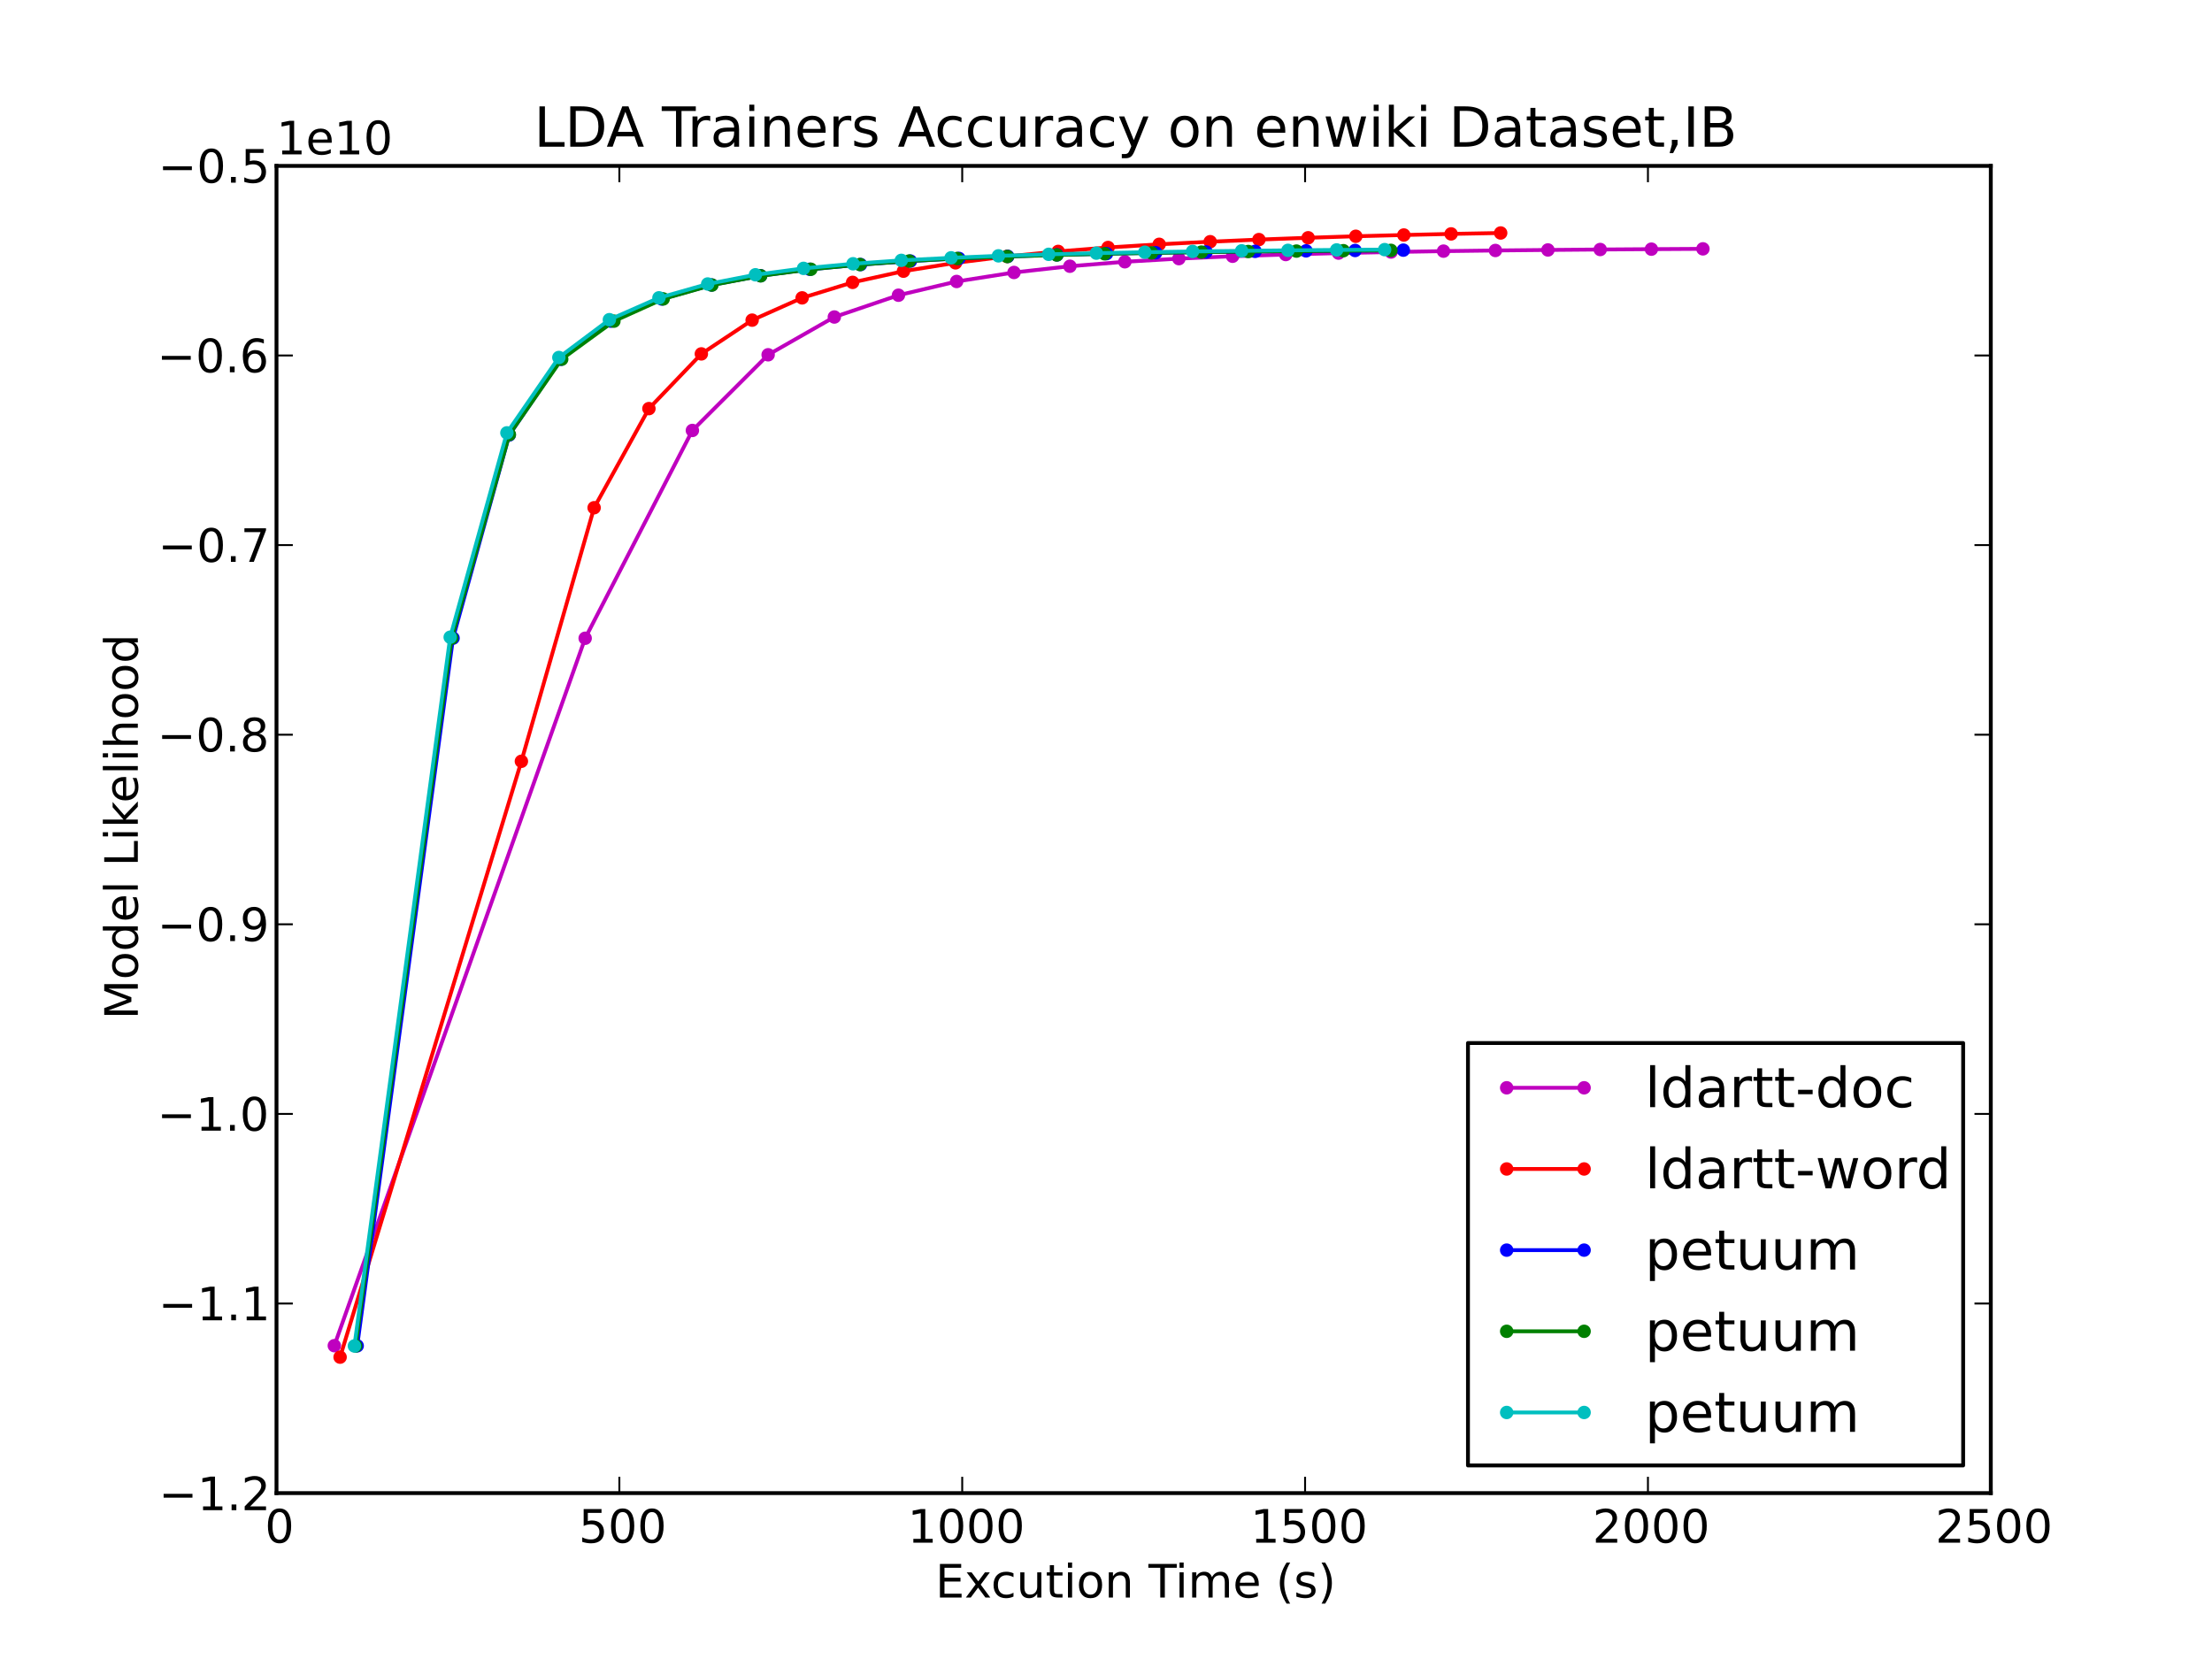 <?xml version="1.0" encoding="utf-8" standalone="no"?>
<!DOCTYPE svg PUBLIC "-//W3C//DTD SVG 1.1//EN"
  "http://www.w3.org/Graphics/SVG/1.1/DTD/svg11.dtd">
<!-- Created with matplotlib (http://matplotlib.sourceforge.net/) -->
<svg height="432pt" version="1.1" viewBox="0 0 576 432" width="576pt" xmlns="http://www.w3.org/2000/svg" xmlns:xlink="http://www.w3.org/1999/xlink">
 <defs>
  <style type="text/css">
*{stroke-linecap:square;stroke-linejoin:round;}
  </style>
 </defs>
 <g id="figure_1">
  <g id="patch_1">
   <path d="
M0 432
L576 432
L576 0
L0 0
z
" style="fill:#ffffff;"/>
  </g>
  <g id="axes_1">
   <g id="patch_2">
    <path d="
M72 388.8
L518.4 388.8
L518.4 43.2
L72 43.2
z
" style="fill:#ffffff;"/>
   </g>
   <g id="line2d_1">
    <path clip-path="url(#p7ff5b81e1d)" d="
M87.056 350.414
L152.375 166.2
L180.295 112.089
L200.02 92.385
L217.262 82.546
L233.956 76.873
L249.105 73.294
L264.041 70.949
L278.599 69.325
L292.909 68.164
L306.976 67.346
L320.963 66.729
L334.803 66.277
L348.554 65.906
L362.226 65.626
L375.886 65.395
L389.401 65.223
L403.075 65.087
L416.694 64.971
L430.02 64.879
L443.439 64.8" style="fill:none;stroke:#bf00bf;"/>
    <defs>
     <path d="
M0 1.5
C0.398 1.5 0.779 1.342 1.061 1.061
C1.342 0.779 1.5 0.398 1.5 0
C1.5 -0.398 1.342 -0.779 1.061 -1.061
C0.779 -1.342 0.398 -1.5 0 -1.5
C-0.398 -1.5 -0.779 -1.342 -1.061 -1.061
C-1.342 -0.779 -1.5 -0.398 -1.5 0
C-1.5 0.398 -1.342 0.779 -1.061 1.061
C-0.779 1.342 -0.398 1.5 0 1.5
z
" id="mc0debf2262" style="stroke:#bf00bf;stroke-linecap:butt;stroke-width:0.5;"/>
    </defs>
    <g clip-path="url(#p7ff5b81e1d)">
     <use style="fill:#bf00bf;stroke:#bf00bf;stroke-linecap:butt;stroke-width:0.5;" x="87.056" xlink:href="#mc0debf2262" y="350.414"/>
     <use style="fill:#bf00bf;stroke:#bf00bf;stroke-linecap:butt;stroke-width:0.5;" x="152.375" xlink:href="#mc0debf2262" y="166.2"/>
     <use style="fill:#bf00bf;stroke:#bf00bf;stroke-linecap:butt;stroke-width:0.5;" x="180.295" xlink:href="#mc0debf2262" y="112.089"/>
     <use style="fill:#bf00bf;stroke:#bf00bf;stroke-linecap:butt;stroke-width:0.5;" x="200.02" xlink:href="#mc0debf2262" y="92.384"/>
     <use style="fill:#bf00bf;stroke:#bf00bf;stroke-linecap:butt;stroke-width:0.5;" x="217.262" xlink:href="#mc0debf2262" y="82.547"/>
     <use style="fill:#bf00bf;stroke:#bf00bf;stroke-linecap:butt;stroke-width:0.5;" x="233.956" xlink:href="#mc0debf2262" y="76.873"/>
     <use style="fill:#bf00bf;stroke:#bf00bf;stroke-linecap:butt;stroke-width:0.5;" x="249.105" xlink:href="#mc0debf2262" y="73.295"/>
     <use style="fill:#bf00bf;stroke:#bf00bf;stroke-linecap:butt;stroke-width:0.5;" x="264.041" xlink:href="#mc0debf2262" y="70.949"/>
     <use style="fill:#bf00bf;stroke:#bf00bf;stroke-linecap:butt;stroke-width:0.5;" x="278.599" xlink:href="#mc0debf2262" y="69.325"/>
     <use style="fill:#bf00bf;stroke:#bf00bf;stroke-linecap:butt;stroke-width:0.5;" x="292.909" xlink:href="#mc0debf2262" y="68.164"/>
     <use style="fill:#bf00bf;stroke:#bf00bf;stroke-linecap:butt;stroke-width:0.5;" x="306.976" xlink:href="#mc0debf2262" y="67.346"/>
     <use style="fill:#bf00bf;stroke:#bf00bf;stroke-linecap:butt;stroke-width:0.5;" x="320.963" xlink:href="#mc0debf2262" y="66.729"/>
     <use style="fill:#bf00bf;stroke:#bf00bf;stroke-linecap:butt;stroke-width:0.5;" x="334.803" xlink:href="#mc0debf2262" y="66.277"/>
     <use style="fill:#bf00bf;stroke:#bf00bf;stroke-linecap:butt;stroke-width:0.5;" x="348.554" xlink:href="#mc0debf2262" y="65.906"/>
     <use style="fill:#bf00bf;stroke:#bf00bf;stroke-linecap:butt;stroke-width:0.5;" x="362.226" xlink:href="#mc0debf2262" y="65.626"/>
     <use style="fill:#bf00bf;stroke:#bf00bf;stroke-linecap:butt;stroke-width:0.5;" x="375.886" xlink:href="#mc0debf2262" y="65.395"/>
     <use style="fill:#bf00bf;stroke:#bf00bf;stroke-linecap:butt;stroke-width:0.5;" x="389.401" xlink:href="#mc0debf2262" y="65.223"/>
     <use style="fill:#bf00bf;stroke:#bf00bf;stroke-linecap:butt;stroke-width:0.5;" x="403.075" xlink:href="#mc0debf2262" y="65.087"/>
     <use style="fill:#bf00bf;stroke:#bf00bf;stroke-linecap:butt;stroke-width:0.5;" x="416.694" xlink:href="#mc0debf2262" y="64.971"/>
     <use style="fill:#bf00bf;stroke:#bf00bf;stroke-linecap:butt;stroke-width:0.5;" x="430.02" xlink:href="#mc0debf2262" y="64.879"/>
     <use style="fill:#bf00bf;stroke:#bf00bf;stroke-linecap:butt;stroke-width:0.5;" x="443.439" xlink:href="#mc0debf2262" y="64.8"/>
    </g>
   </g>
   <g id="line2d_2">
    <path clip-path="url(#p7ff5b81e1d)" d="
M88.56 353.396
L135.769 198.238
L154.707 132.215
L168.978 106.399
L182.63 92.153
L195.856 83.364
L208.873 77.564
L222.019 73.529
L235.259 70.615
L248.812 68.443
L262.261 66.772
L275.546 65.468
L288.54 64.448
L301.855 63.617
L315.133 62.939
L327.818 62.386
L340.644 61.914
L353.048 61.523
L365.554 61.196
L377.863 60.909
L390.772 60.669" style="fill:none;stroke:#ff0000;"/>
    <defs>
     <path d="
M0 1.5
C0.398 1.5 0.779 1.342 1.061 1.061
C1.342 0.779 1.5 0.398 1.5 0
C1.5 -0.398 1.342 -0.779 1.061 -1.061
C0.779 -1.342 0.398 -1.5 0 -1.5
C-0.398 -1.5 -0.779 -1.342 -1.061 -1.061
C-1.342 -0.779 -1.5 -0.398 -1.5 0
C-1.5 0.398 -1.342 0.779 -1.061 1.061
C-0.779 1.342 -0.398 1.5 0 1.5
z
" id="mc0eafcda7b" style="stroke:#ff0000;stroke-linecap:butt;stroke-width:0.5;"/>
    </defs>
    <g clip-path="url(#p7ff5b81e1d)">
     <use style="fill:#ff0000;stroke:#ff0000;stroke-linecap:butt;stroke-width:0.5;" x="88.56" xlink:href="#mc0eafcda7b" y="353.396"/>
     <use style="fill:#ff0000;stroke:#ff0000;stroke-linecap:butt;stroke-width:0.5;" x="135.769" xlink:href="#mc0eafcda7b" y="198.238"/>
     <use style="fill:#ff0000;stroke:#ff0000;stroke-linecap:butt;stroke-width:0.5;" x="154.707" xlink:href="#mc0eafcda7b" y="132.215"/>
     <use style="fill:#ff0000;stroke:#ff0000;stroke-linecap:butt;stroke-width:0.5;" x="168.978" xlink:href="#mc0eafcda7b" y="106.399"/>
     <use style="fill:#ff0000;stroke:#ff0000;stroke-linecap:butt;stroke-width:0.5;" x="182.63" xlink:href="#mc0eafcda7b" y="92.153"/>
     <use style="fill:#ff0000;stroke:#ff0000;stroke-linecap:butt;stroke-width:0.5;" x="195.856" xlink:href="#mc0eafcda7b" y="83.364"/>
     <use style="fill:#ff0000;stroke:#ff0000;stroke-linecap:butt;stroke-width:0.5;" x="208.873" xlink:href="#mc0eafcda7b" y="77.564"/>
     <use style="fill:#ff0000;stroke:#ff0000;stroke-linecap:butt;stroke-width:0.5;" x="222.019" xlink:href="#mc0eafcda7b" y="73.529"/>
     <use style="fill:#ff0000;stroke:#ff0000;stroke-linecap:butt;stroke-width:0.5;" x="235.259" xlink:href="#mc0eafcda7b" y="70.615"/>
     <use style="fill:#ff0000;stroke:#ff0000;stroke-linecap:butt;stroke-width:0.5;" x="248.812" xlink:href="#mc0eafcda7b" y="68.443"/>
     <use style="fill:#ff0000;stroke:#ff0000;stroke-linecap:butt;stroke-width:0.5;" x="262.261" xlink:href="#mc0eafcda7b" y="66.772"/>
     <use style="fill:#ff0000;stroke:#ff0000;stroke-linecap:butt;stroke-width:0.5;" x="275.546" xlink:href="#mc0eafcda7b" y="65.468"/>
     <use style="fill:#ff0000;stroke:#ff0000;stroke-linecap:butt;stroke-width:0.5;" x="288.54" xlink:href="#mc0eafcda7b" y="64.448"/>
     <use style="fill:#ff0000;stroke:#ff0000;stroke-linecap:butt;stroke-width:0.5;" x="301.855" xlink:href="#mc0eafcda7b" y="63.617"/>
     <use style="fill:#ff0000;stroke:#ff0000;stroke-linecap:butt;stroke-width:0.5;" x="315.133" xlink:href="#mc0eafcda7b" y="62.939"/>
     <use style="fill:#ff0000;stroke:#ff0000;stroke-linecap:butt;stroke-width:0.5;" x="327.818" xlink:href="#mc0eafcda7b" y="62.386"/>
     <use style="fill:#ff0000;stroke:#ff0000;stroke-linecap:butt;stroke-width:0.5;" x="340.644" xlink:href="#mc0eafcda7b" y="61.914"/>
     <use style="fill:#ff0000;stroke:#ff0000;stroke-linecap:butt;stroke-width:0.5;" x="353.048" xlink:href="#mc0eafcda7b" y="61.523"/>
     <use style="fill:#ff0000;stroke:#ff0000;stroke-linecap:butt;stroke-width:0.5;" x="365.554" xlink:href="#mc0eafcda7b" y="61.196"/>
     <use style="fill:#ff0000;stroke:#ff0000;stroke-linecap:butt;stroke-width:0.5;" x="377.863" xlink:href="#mc0eafcda7b" y="60.909"/>
     <use style="fill:#ff0000;stroke:#ff0000;stroke-linecap:butt;stroke-width:0.5;" x="390.772" xlink:href="#mc0eafcda7b" y="60.669"/>
    </g>
   </g>
   <g id="line2d_3">
    <path clip-path="url(#p7ff5b81e1d)" d="
M93.009 350.447
L117.967 166.167
L132.609 113.262
L146.051 93.556
L159.044 83.622
L172.347 77.858
L185.289 74.208
L198.054 71.799
L210.882 70.118
L224.085 68.887
L237.075 67.978
L249.705 67.291
L262.434 66.764
L275.237 66.367
L288.145 66.046
L300.95 65.812
L314.067 65.619
L326.843 65.45
L340.101 65.323
L352.868 65.225
L365.426 65.137" style="fill:none;stroke:#0000ff;"/>
    <defs>
     <path d="
M0 1.5
C0.398 1.5 0.779 1.342 1.061 1.061
C1.342 0.779 1.5 0.398 1.5 0
C1.5 -0.398 1.342 -0.779 1.061 -1.061
C0.779 -1.342 0.398 -1.5 0 -1.5
C-0.398 -1.5 -0.779 -1.342 -1.061 -1.061
C-1.342 -0.779 -1.5 -0.398 -1.5 0
C-1.5 0.398 -1.342 0.779 -1.061 1.061
C-0.779 1.342 -0.398 1.5 0 1.5
z
" id="m60516ac18e" style="stroke:#0000ff;stroke-linecap:butt;stroke-width:0.5;"/>
    </defs>
    <g clip-path="url(#p7ff5b81e1d)">
     <use style="fill:#0000ff;stroke:#0000ff;stroke-linecap:butt;stroke-width:0.5;" x="93.009" xlink:href="#m60516ac18e" y="350.447"/>
     <use style="fill:#0000ff;stroke:#0000ff;stroke-linecap:butt;stroke-width:0.5;" x="117.967" xlink:href="#m60516ac18e" y="166.167"/>
     <use style="fill:#0000ff;stroke:#0000ff;stroke-linecap:butt;stroke-width:0.5;" x="132.609" xlink:href="#m60516ac18e" y="113.262"/>
     <use style="fill:#0000ff;stroke:#0000ff;stroke-linecap:butt;stroke-width:0.5;" x="146.051" xlink:href="#m60516ac18e" y="93.556"/>
     <use style="fill:#0000ff;stroke:#0000ff;stroke-linecap:butt;stroke-width:0.5;" x="159.044" xlink:href="#m60516ac18e" y="83.622"/>
     <use style="fill:#0000ff;stroke:#0000ff;stroke-linecap:butt;stroke-width:0.5;" x="172.347" xlink:href="#m60516ac18e" y="77.858"/>
     <use style="fill:#0000ff;stroke:#0000ff;stroke-linecap:butt;stroke-width:0.5;" x="185.289" xlink:href="#m60516ac18e" y="74.208"/>
     <use style="fill:#0000ff;stroke:#0000ff;stroke-linecap:butt;stroke-width:0.5;" x="198.054" xlink:href="#m60516ac18e" y="71.799"/>
     <use style="fill:#0000ff;stroke:#0000ff;stroke-linecap:butt;stroke-width:0.5;" x="210.882" xlink:href="#m60516ac18e" y="70.118"/>
     <use style="fill:#0000ff;stroke:#0000ff;stroke-linecap:butt;stroke-width:0.5;" x="224.085" xlink:href="#m60516ac18e" y="68.887"/>
     <use style="fill:#0000ff;stroke:#0000ff;stroke-linecap:butt;stroke-width:0.5;" x="237.075" xlink:href="#m60516ac18e" y="67.978"/>
     <use style="fill:#0000ff;stroke:#0000ff;stroke-linecap:butt;stroke-width:0.5;" x="249.705" xlink:href="#m60516ac18e" y="67.291"/>
     <use style="fill:#0000ff;stroke:#0000ff;stroke-linecap:butt;stroke-width:0.5;" x="262.434" xlink:href="#m60516ac18e" y="66.764"/>
     <use style="fill:#0000ff;stroke:#0000ff;stroke-linecap:butt;stroke-width:0.5;" x="275.237" xlink:href="#m60516ac18e" y="66.367"/>
     <use style="fill:#0000ff;stroke:#0000ff;stroke-linecap:butt;stroke-width:0.5;" x="288.145" xlink:href="#m60516ac18e" y="66.047"/>
     <use style="fill:#0000ff;stroke:#0000ff;stroke-linecap:butt;stroke-width:0.5;" x="300.95" xlink:href="#m60516ac18e" y="65.812"/>
     <use style="fill:#0000ff;stroke:#0000ff;stroke-linecap:butt;stroke-width:0.5;" x="314.067" xlink:href="#m60516ac18e" y="65.619"/>
     <use style="fill:#0000ff;stroke:#0000ff;stroke-linecap:butt;stroke-width:0.5;" x="326.843" xlink:href="#m60516ac18e" y="65.45"/>
     <use style="fill:#0000ff;stroke:#0000ff;stroke-linecap:butt;stroke-width:0.5;" x="340.101" xlink:href="#m60516ac18e" y="65.323"/>
     <use style="fill:#0000ff;stroke:#0000ff;stroke-linecap:butt;stroke-width:0.5;" x="352.868" xlink:href="#m60516ac18e" y="65.225"/>
     <use style="fill:#0000ff;stroke:#0000ff;stroke-linecap:butt;stroke-width:0.5;" x="365.426" xlink:href="#m60516ac18e" y="65.137"/>
    </g>
   </g>
   <g id="line2d_4">
    <path clip-path="url(#p7ff5b81e1d)" d="
M92.613 350.472
L117.62 166.149
L132.637 113.147
L146.27 93.525
L159.859 83.626
L172.69 77.841
L185.373 74.231
L198.083 71.82
L211.139 70.115
L223.94 68.886
L236.754 67.971
L249.242 67.309
L262.304 66.792
L275.167 66.398
L287.634 66.08
L299.859 65.854
L312.842 65.645
L325.053 65.497
L337.597 65.382
L349.809 65.28
L362.185 65.192" style="fill:none;stroke:#008000;"/>
    <defs>
     <path d="
M0 1.5
C0.398 1.5 0.779 1.342 1.061 1.061
C1.342 0.779 1.5 0.398 1.5 0
C1.5 -0.398 1.342 -0.779 1.061 -1.061
C0.779 -1.342 0.398 -1.5 0 -1.5
C-0.398 -1.5 -0.779 -1.342 -1.061 -1.061
C-1.342 -0.779 -1.5 -0.398 -1.5 0
C-1.5 0.398 -1.342 0.779 -1.061 1.061
C-0.779 1.342 -0.398 1.5 0 1.5
z
" id="m78e0c95df6" style="stroke:#008000;stroke-linecap:butt;stroke-width:0.5;"/>
    </defs>
    <g clip-path="url(#p7ff5b81e1d)">
     <use style="fill:#008000;stroke:#008000;stroke-linecap:butt;stroke-width:0.5;" x="92.613" xlink:href="#m78e0c95df6" y="350.472"/>
     <use style="fill:#008000;stroke:#008000;stroke-linecap:butt;stroke-width:0.5;" x="117.62" xlink:href="#m78e0c95df6" y="166.149"/>
     <use style="fill:#008000;stroke:#008000;stroke-linecap:butt;stroke-width:0.5;" x="132.637" xlink:href="#m78e0c95df6" y="113.147"/>
     <use style="fill:#008000;stroke:#008000;stroke-linecap:butt;stroke-width:0.5;" x="146.27" xlink:href="#m78e0c95df6" y="93.525"/>
     <use style="fill:#008000;stroke:#008000;stroke-linecap:butt;stroke-width:0.5;" x="159.859" xlink:href="#m78e0c95df6" y="83.626"/>
     <use style="fill:#008000;stroke:#008000;stroke-linecap:butt;stroke-width:0.5;" x="172.69" xlink:href="#m78e0c95df6" y="77.841"/>
     <use style="fill:#008000;stroke:#008000;stroke-linecap:butt;stroke-width:0.5;" x="185.373" xlink:href="#m78e0c95df6" y="74.231"/>
     <use style="fill:#008000;stroke:#008000;stroke-linecap:butt;stroke-width:0.5;" x="198.083" xlink:href="#m78e0c95df6" y="71.82"/>
     <use style="fill:#008000;stroke:#008000;stroke-linecap:butt;stroke-width:0.5;" x="211.139" xlink:href="#m78e0c95df6" y="70.115"/>
     <use style="fill:#008000;stroke:#008000;stroke-linecap:butt;stroke-width:0.5;" x="223.94" xlink:href="#m78e0c95df6" y="68.886"/>
     <use style="fill:#008000;stroke:#008000;stroke-linecap:butt;stroke-width:0.5;" x="236.754" xlink:href="#m78e0c95df6" y="67.971"/>
     <use style="fill:#008000;stroke:#008000;stroke-linecap:butt;stroke-width:0.5;" x="249.242" xlink:href="#m78e0c95df6" y="67.309"/>
     <use style="fill:#008000;stroke:#008000;stroke-linecap:butt;stroke-width:0.5;" x="262.304" xlink:href="#m78e0c95df6" y="66.792"/>
     <use style="fill:#008000;stroke:#008000;stroke-linecap:butt;stroke-width:0.5;" x="275.167" xlink:href="#m78e0c95df6" y="66.398"/>
     <use style="fill:#008000;stroke:#008000;stroke-linecap:butt;stroke-width:0.5;" x="287.634" xlink:href="#m78e0c95df6" y="66.08"/>
     <use style="fill:#008000;stroke:#008000;stroke-linecap:butt;stroke-width:0.5;" x="299.859" xlink:href="#m78e0c95df6" y="65.854"/>
     <use style="fill:#008000;stroke:#008000;stroke-linecap:butt;stroke-width:0.5;" x="312.842" xlink:href="#m78e0c95df6" y="65.645"/>
     <use style="fill:#008000;stroke:#008000;stroke-linecap:butt;stroke-width:0.5;" x="325.053" xlink:href="#m78e0c95df6" y="65.497"/>
     <use style="fill:#008000;stroke:#008000;stroke-linecap:butt;stroke-width:0.5;" x="337.597" xlink:href="#m78e0c95df6" y="65.382"/>
     <use style="fill:#008000;stroke:#008000;stroke-linecap:butt;stroke-width:0.5;" x="349.809" xlink:href="#m78e0c95df6" y="65.28"/>
     <use style="fill:#008000;stroke:#008000;stroke-linecap:butt;stroke-width:0.5;" x="362.185" xlink:href="#m78e0c95df6" y="65.192"/>
    </g>
   </g>
   <g id="line2d_5">
    <path clip-path="url(#p7ff5b81e1d)" d="
M92.286 350.486
L117.231 165.922
L131.998 112.714
L145.526 93.09
L158.684 83.242
L171.588 77.55
L184.28 73.95
L196.715 71.549
L209.241 69.88
L222.128 68.685
L234.704 67.796
L247.662 67.133
L259.992 66.621
L273.075 66.224
L285.483 65.917
L298.1 65.675
L310.542 65.476
L323.325 65.318
L335.381 65.192
L348.059 65.081
L360.557 65.002" style="fill:none;stroke:#00bfbf;"/>
    <defs>
     <path d="
M0 1.5
C0.398 1.5 0.779 1.342 1.061 1.061
C1.342 0.779 1.5 0.398 1.5 0
C1.5 -0.398 1.342 -0.779 1.061 -1.061
C0.779 -1.342 0.398 -1.5 0 -1.5
C-0.398 -1.5 -0.779 -1.342 -1.061 -1.061
C-1.342 -0.779 -1.5 -0.398 -1.5 0
C-1.5 0.398 -1.342 0.779 -1.061 1.061
C-0.779 1.342 -0.398 1.5 0 1.5
z
" id="m90d600f257" style="stroke:#00bfbf;stroke-linecap:butt;stroke-width:0.5;"/>
    </defs>
    <g clip-path="url(#p7ff5b81e1d)">
     <use style="fill:#00bfbf;stroke:#00bfbf;stroke-linecap:butt;stroke-width:0.5;" x="92.286" xlink:href="#m90d600f257" y="350.486"/>
     <use style="fill:#00bfbf;stroke:#00bfbf;stroke-linecap:butt;stroke-width:0.5;" x="117.231" xlink:href="#m90d600f257" y="165.922"/>
     <use style="fill:#00bfbf;stroke:#00bfbf;stroke-linecap:butt;stroke-width:0.5;" x="131.998" xlink:href="#m90d600f257" y="112.714"/>
     <use style="fill:#00bfbf;stroke:#00bfbf;stroke-linecap:butt;stroke-width:0.5;" x="145.526" xlink:href="#m90d600f257" y="93.09"/>
     <use style="fill:#00bfbf;stroke:#00bfbf;stroke-linecap:butt;stroke-width:0.5;" x="158.684" xlink:href="#m90d600f257" y="83.242"/>
     <use style="fill:#00bfbf;stroke:#00bfbf;stroke-linecap:butt;stroke-width:0.5;" x="171.588" xlink:href="#m90d600f257" y="77.55"/>
     <use style="fill:#00bfbf;stroke:#00bfbf;stroke-linecap:butt;stroke-width:0.5;" x="184.28" xlink:href="#m90d600f257" y="73.95"/>
     <use style="fill:#00bfbf;stroke:#00bfbf;stroke-linecap:butt;stroke-width:0.5;" x="196.715" xlink:href="#m90d600f257" y="71.549"/>
     <use style="fill:#00bfbf;stroke:#00bfbf;stroke-linecap:butt;stroke-width:0.5;" x="209.241" xlink:href="#m90d600f257" y="69.88"/>
     <use style="fill:#00bfbf;stroke:#00bfbf;stroke-linecap:butt;stroke-width:0.5;" x="222.128" xlink:href="#m90d600f257" y="68.685"/>
     <use style="fill:#00bfbf;stroke:#00bfbf;stroke-linecap:butt;stroke-width:0.5;" x="234.704" xlink:href="#m90d600f257" y="67.796"/>
     <use style="fill:#00bfbf;stroke:#00bfbf;stroke-linecap:butt;stroke-width:0.5;" x="247.662" xlink:href="#m90d600f257" y="67.134"/>
     <use style="fill:#00bfbf;stroke:#00bfbf;stroke-linecap:butt;stroke-width:0.5;" x="259.992" xlink:href="#m90d600f257" y="66.621"/>
     <use style="fill:#00bfbf;stroke:#00bfbf;stroke-linecap:butt;stroke-width:0.5;" x="273.075" xlink:href="#m90d600f257" y="66.224"/>
     <use style="fill:#00bfbf;stroke:#00bfbf;stroke-linecap:butt;stroke-width:0.5;" x="285.483" xlink:href="#m90d600f257" y="65.917"/>
     <use style="fill:#00bfbf;stroke:#00bfbf;stroke-linecap:butt;stroke-width:0.5;" x="298.1" xlink:href="#m90d600f257" y="65.675"/>
     <use style="fill:#00bfbf;stroke:#00bfbf;stroke-linecap:butt;stroke-width:0.5;" x="310.542" xlink:href="#m90d600f257" y="65.476"/>
     <use style="fill:#00bfbf;stroke:#00bfbf;stroke-linecap:butt;stroke-width:0.5;" x="323.325" xlink:href="#m90d600f257" y="65.318"/>
     <use style="fill:#00bfbf;stroke:#00bfbf;stroke-linecap:butt;stroke-width:0.5;" x="335.381" xlink:href="#m90d600f257" y="65.192"/>
     <use style="fill:#00bfbf;stroke:#00bfbf;stroke-linecap:butt;stroke-width:0.5;" x="348.059" xlink:href="#m90d600f257" y="65.081"/>
     <use style="fill:#00bfbf;stroke:#00bfbf;stroke-linecap:butt;stroke-width:0.5;" x="360.557" xlink:href="#m90d600f257" y="65.002"/>
    </g>
   </g>
   <g id="matplotlib.axis_1">
    <g id="xtick_1">
     <g id="line2d_6">
      <defs>
       <path d="
M0 0
L0 -4" id="m0012dd4eef" style="stroke:#000000;stroke-linecap:butt;stroke-width:0.5;"/>
      </defs>
      <g>
       <use style="stroke:#000000;stroke-linecap:butt;stroke-width:0.5;" x="72.0" xlink:href="#m0012dd4eef" y="388.8"/>
      </g>
     </g>
     <g id="line2d_7">
      <defs>
       <path d="
M0 0
L0 4" id="m476344969c" style="stroke:#000000;stroke-linecap:butt;stroke-width:0.5;"/>
      </defs>
      <g>
       <use style="stroke:#000000;stroke-linecap:butt;stroke-width:0.5;" x="72.0" xlink:href="#m476344969c" y="43.2"/>
      </g>
     </g>
     <g id="text_1">
      <!-- 0 -->
      <defs>
       <path d="
M31.781 66.406
Q24.172 66.406 20.328 58.906
Q16.5 51.422 16.5 36.375
Q16.5 21.391 20.328 13.891
Q24.172 6.391 31.781 6.391
Q39.453 6.391 43.281 13.891
Q47.125 21.391 47.125 36.375
Q47.125 51.422 43.281 58.906
Q39.453 66.406 31.781 66.406
M31.781 74.219
Q44.047 74.219 50.516 64.516
Q56.984 54.828 56.984 36.375
Q56.984 17.969 50.516 8.266
Q44.047 -1.422 31.781 -1.422
Q19.531 -1.422 13.062 8.266
Q6.594 17.969 6.594 36.375
Q6.594 54.828 13.062 64.516
Q19.531 74.219 31.781 74.219" id="DejaVuSans-30"/>
      </defs>
      <g transform="translate(68.977 401.706)scale(0.12 -0.12)">
       <use xlink:href="#DejaVuSans-30"/>
      </g>
     </g>
    </g>
    <g id="xtick_2">
     <g id="line2d_8">
      <g>
       <use style="stroke:#000000;stroke-linecap:butt;stroke-width:0.5;" x="161.28" xlink:href="#m0012dd4eef" y="388.8"/>
      </g>
     </g>
     <g id="line2d_9">
      <g>
       <use style="stroke:#000000;stroke-linecap:butt;stroke-width:0.5;" x="161.28" xlink:href="#m476344969c" y="43.2"/>
      </g>
     </g>
     <g id="text_2">
      <!-- 500 -->
      <defs>
       <path d="
M10.797 72.906
L49.516 72.906
L49.516 64.594
L19.828 64.594
L19.828 46.734
Q21.969 47.469 24.109 47.828
Q26.266 48.188 28.422 48.188
Q40.625 48.188 47.75 41.5
Q54.891 34.812 54.891 23.391
Q54.891 11.625 47.562 5.094
Q40.234 -1.422 26.906 -1.422
Q22.312 -1.422 17.547 -0.641
Q12.797 0.141 7.719 1.703
L7.719 11.625
Q12.109 9.234 16.797 8.062
Q21.484 6.891 26.703 6.891
Q35.156 6.891 40.078 11.328
Q45.016 15.766 45.016 23.391
Q45.016 31 40.078 35.438
Q35.156 39.891 26.703 39.891
Q22.75 39.891 18.812 39.016
Q14.891 38.141 10.797 36.281
z
" id="DejaVuSans-35"/>
      </defs>
      <g transform="translate(150.689 401.706)scale(0.12 -0.12)">
       <use xlink:href="#DejaVuSans-35"/>
       <use x="63.623" xlink:href="#DejaVuSans-30"/>
       <use x="127.246" xlink:href="#DejaVuSans-30"/>
      </g>
     </g>
    </g>
    <g id="xtick_3">
     <g id="line2d_10">
      <g>
       <use style="stroke:#000000;stroke-linecap:butt;stroke-width:0.5;" x="250.56" xlink:href="#m0012dd4eef" y="388.8"/>
      </g>
     </g>
     <g id="line2d_11">
      <g>
       <use style="stroke:#000000;stroke-linecap:butt;stroke-width:0.5;" x="250.56" xlink:href="#m476344969c" y="43.2"/>
      </g>
     </g>
     <g id="text_3">
      <!-- 1000 -->
      <defs>
       <path d="
M12.406 8.297
L28.516 8.297
L28.516 63.922
L10.984 60.406
L10.984 69.391
L28.422 72.906
L38.281 72.906
L38.281 8.297
L54.391 8.297
L54.391 0
L12.406 0
z
" id="DejaVuSans-31"/>
      </defs>
      <g transform="translate(236.347 401.706)scale(0.12 -0.12)">
       <use xlink:href="#DejaVuSans-31"/>
       <use x="63.623" xlink:href="#DejaVuSans-30"/>
       <use x="127.246" xlink:href="#DejaVuSans-30"/>
       <use x="190.869" xlink:href="#DejaVuSans-30"/>
      </g>
     </g>
    </g>
    <g id="xtick_4">
     <g id="line2d_12">
      <g>
       <use style="stroke:#000000;stroke-linecap:butt;stroke-width:0.5;" x="339.84" xlink:href="#m0012dd4eef" y="388.8"/>
      </g>
     </g>
     <g id="line2d_13">
      <g>
       <use style="stroke:#000000;stroke-linecap:butt;stroke-width:0.5;" x="339.84" xlink:href="#m476344969c" y="43.2"/>
      </g>
     </g>
     <g id="text_4">
      <!-- 1500 -->
      <g transform="translate(325.627 401.706)scale(0.12 -0.12)">
       <use xlink:href="#DejaVuSans-31"/>
       <use x="63.623" xlink:href="#DejaVuSans-35"/>
       <use x="127.246" xlink:href="#DejaVuSans-30"/>
       <use x="190.869" xlink:href="#DejaVuSans-30"/>
      </g>
     </g>
    </g>
    <g id="xtick_5">
     <g id="line2d_14">
      <g>
       <use style="stroke:#000000;stroke-linecap:butt;stroke-width:0.5;" x="429.12" xlink:href="#m0012dd4eef" y="388.8"/>
      </g>
     </g>
     <g id="line2d_15">
      <g>
       <use style="stroke:#000000;stroke-linecap:butt;stroke-width:0.5;" x="429.12" xlink:href="#m476344969c" y="43.2"/>
      </g>
     </g>
     <g id="text_5">
      <!-- 2000 -->
      <defs>
       <path d="
M19.188 8.297
L53.609 8.297
L53.609 0
L7.328 0
L7.328 8.297
Q12.938 14.109 22.625 23.891
Q32.328 33.688 34.812 36.531
Q39.547 41.844 41.422 45.531
Q43.312 49.219 43.312 52.781
Q43.312 58.594 39.234 62.25
Q35.156 65.922 28.609 65.922
Q23.969 65.922 18.812 64.312
Q13.672 62.703 7.812 59.422
L7.812 69.391
Q13.766 71.781 18.938 73
Q24.125 74.219 28.422 74.219
Q39.75 74.219 46.484 68.547
Q53.219 62.891 53.219 53.422
Q53.219 48.922 51.531 44.891
Q49.859 40.875 45.406 35.406
Q44.188 33.984 37.641 27.219
Q31.109 20.453 19.188 8.297" id="DejaVuSans-32"/>
      </defs>
      <g transform="translate(414.688 401.706)scale(0.12 -0.12)">
       <use xlink:href="#DejaVuSans-32"/>
       <use x="63.623" xlink:href="#DejaVuSans-30"/>
       <use x="127.246" xlink:href="#DejaVuSans-30"/>
       <use x="190.869" xlink:href="#DejaVuSans-30"/>
      </g>
     </g>
    </g>
    <g id="xtick_6">
     <g id="line2d_16">
      <g>
       <use style="stroke:#000000;stroke-linecap:butt;stroke-width:0.5;" x="518.4" xlink:href="#m0012dd4eef" y="388.8"/>
      </g>
     </g>
     <g id="line2d_17">
      <g>
       <use style="stroke:#000000;stroke-linecap:butt;stroke-width:0.5;" x="518.4" xlink:href="#m476344969c" y="43.2"/>
      </g>
     </g>
     <g id="text_6">
      <!-- 2500 -->
      <g transform="translate(503.968 401.706)scale(0.12 -0.12)">
       <use xlink:href="#DejaVuSans-32"/>
       <use x="63.623" xlink:href="#DejaVuSans-35"/>
       <use x="127.246" xlink:href="#DejaVuSans-30"/>
       <use x="190.869" xlink:href="#DejaVuSans-30"/>
      </g>
     </g>
    </g>
    <g id="text_7">
     <!-- Excution Time (s) -->
     <defs>
      <path d="
M8.016 75.875
L15.828 75.875
Q23.141 64.359 26.781 53.312
Q30.422 42.281 30.422 31.391
Q30.422 20.453 26.781 9.375
Q23.141 -1.703 15.828 -13.188
L8.016 -13.188
Q14.5 -2 17.703 9.062
Q20.906 20.125 20.906 31.391
Q20.906 42.672 17.703 53.656
Q14.5 64.656 8.016 75.875" id="DejaVuSans-29"/>
      <path d="
M30.609 48.391
Q23.391 48.391 19.188 42.75
Q14.984 37.109 14.984 27.297
Q14.984 17.484 19.156 11.844
Q23.344 6.203 30.609 6.203
Q37.797 6.203 41.984 11.859
Q46.188 17.531 46.188 27.297
Q46.188 37.016 41.984 42.703
Q37.797 48.391 30.609 48.391
M30.609 56
Q42.328 56 49.016 48.375
Q55.719 40.766 55.719 27.297
Q55.719 13.875 49.016 6.219
Q42.328 -1.422 30.609 -1.422
Q18.844 -1.422 12.172 6.219
Q5.516 13.875 5.516 27.297
Q5.516 40.766 12.172 48.375
Q18.844 56 30.609 56" id="DejaVuSans-6f"/>
      <path d="
M52 44.188
Q55.375 50.25 60.062 53.125
Q64.75 56 71.094 56
Q79.641 56 84.281 50.016
Q88.922 44.047 88.922 33.016
L88.922 0
L79.891 0
L79.891 32.719
Q79.891 40.578 77.094 44.375
Q74.312 48.188 68.609 48.188
Q61.625 48.188 57.562 43.547
Q53.516 38.922 53.516 30.906
L53.516 0
L44.484 0
L44.484 32.719
Q44.484 40.625 41.703 44.406
Q38.922 48.188 33.109 48.188
Q26.219 48.188 22.156 43.531
Q18.109 38.875 18.109 30.906
L18.109 0
L9.078 0
L9.078 54.688
L18.109 54.688
L18.109 46.188
Q21.188 51.219 25.484 53.609
Q29.781 56 35.688 56
Q41.656 56 45.828 52.969
Q50 49.953 52 44.188" id="DejaVuSans-6d"/>
      <path d="
M54.891 33.016
L54.891 0
L45.906 0
L45.906 32.719
Q45.906 40.484 42.875 44.328
Q39.844 48.188 33.797 48.188
Q26.516 48.188 22.312 43.547
Q18.109 38.922 18.109 30.906
L18.109 0
L9.078 0
L9.078 54.688
L18.109 54.688
L18.109 46.188
Q21.344 51.125 25.703 53.562
Q30.078 56 35.797 56
Q45.219 56 50.047 50.172
Q54.891 44.344 54.891 33.016" id="DejaVuSans-6e"/>
      <path d="
M9.812 72.906
L55.906 72.906
L55.906 64.594
L19.672 64.594
L19.672 43.016
L54.391 43.016
L54.391 34.719
L19.672 34.719
L19.672 8.297
L56.781 8.297
L56.781 0
L9.812 0
z
" id="DejaVuSans-45"/>
      <path id="DejaVuSans-20"/>
      <path d="
M54.891 54.688
L35.109 28.078
L55.906 0
L45.312 0
L29.391 21.484
L13.484 0
L2.875 0
L24.125 28.609
L4.688 54.688
L15.281 54.688
L29.781 35.203
L44.281 54.688
z
" id="DejaVuSans-78"/>
      <path d="
M9.422 54.688
L18.406 54.688
L18.406 0
L9.422 0
z

M9.422 75.984
L18.406 75.984
L18.406 64.594
L9.422 64.594
z
" id="DejaVuSans-69"/>
      <path d="
M8.5 21.578
L8.5 54.688
L17.484 54.688
L17.484 21.922
Q17.484 14.156 20.5 10.266
Q23.531 6.391 29.594 6.391
Q36.859 6.391 41.078 11.031
Q45.312 15.672 45.312 23.688
L45.312 54.688
L54.297 54.688
L54.297 0
L45.312 0
L45.312 8.406
Q42.047 3.422 37.719 1
Q33.406 -1.422 27.688 -1.422
Q18.266 -1.422 13.375 4.438
Q8.5 10.297 8.5 21.578
M31.109 56
z
" id="DejaVuSans-75"/>
      <path d="
M18.312 70.219
L18.312 54.688
L36.812 54.688
L36.812 47.703
L18.312 47.703
L18.312 18.016
Q18.312 11.328 20.141 9.422
Q21.969 7.516 27.594 7.516
L36.812 7.516
L36.812 0
L27.594 0
Q17.188 0 13.234 3.875
Q9.281 7.766 9.281 18.016
L9.281 47.703
L2.688 47.703
L2.688 54.688
L9.281 54.688
L9.281 70.219
z
" id="DejaVuSans-74"/>
      <path d="
M31 75.875
Q24.469 64.656 21.281 53.656
Q18.109 42.672 18.109 31.391
Q18.109 20.125 21.312 9.062
Q24.516 -2 31 -13.188
L23.188 -13.188
Q15.875 -1.703 12.234 9.375
Q8.594 20.453 8.594 31.391
Q8.594 42.281 12.203 53.312
Q15.828 64.359 23.188 75.875
z
" id="DejaVuSans-28"/>
      <path d="
M56.203 29.594
L56.203 25.203
L14.891 25.203
Q15.484 15.922 20.484 11.062
Q25.484 6.203 34.422 6.203
Q39.594 6.203 44.453 7.469
Q49.312 8.734 54.109 11.281
L54.109 2.781
Q49.266 0.734 44.188 -0.344
Q39.109 -1.422 33.891 -1.422
Q20.797 -1.422 13.156 6.188
Q5.516 13.812 5.516 26.812
Q5.516 40.234 12.766 48.109
Q20.016 56 32.328 56
Q43.359 56 49.781 48.891
Q56.203 41.797 56.203 29.594
M47.219 32.234
Q47.125 39.594 43.094 43.984
Q39.062 48.391 32.422 48.391
Q24.906 48.391 20.391 44.141
Q15.875 39.891 15.188 32.172
z
" id="DejaVuSans-65"/>
      <path d="
M48.781 52.594
L48.781 44.188
Q44.969 46.297 41.141 47.344
Q37.312 48.391 33.406 48.391
Q24.656 48.391 19.812 42.844
Q14.984 37.312 14.984 27.297
Q14.984 17.281 19.812 11.734
Q24.656 6.203 33.406 6.203
Q37.312 6.203 41.141 7.25
Q44.969 8.297 48.781 10.406
L48.781 2.094
Q45.016 0.344 40.984 -0.531
Q36.969 -1.422 32.422 -1.422
Q20.062 -1.422 12.781 6.344
Q5.516 14.109 5.516 27.297
Q5.516 40.672 12.859 48.328
Q20.219 56 33.016 56
Q37.156 56 41.109 55.141
Q45.062 54.297 48.781 52.594" id="DejaVuSans-63"/>
      <path d="
M44.281 53.078
L44.281 44.578
Q40.484 46.531 36.375 47.5
Q32.281 48.484 27.875 48.484
Q21.188 48.484 17.844 46.438
Q14.5 44.391 14.5 40.281
Q14.5 37.156 16.891 35.375
Q19.281 33.594 26.516 31.984
L29.594 31.297
Q39.156 29.25 43.188 25.516
Q47.219 21.781 47.219 15.094
Q47.219 7.469 41.188 3.016
Q35.156 -1.422 24.609 -1.422
Q20.219 -1.422 15.453 -0.562
Q10.688 0.297 5.422 2
L5.422 11.281
Q10.406 8.688 15.234 7.391
Q20.062 6.109 24.812 6.109
Q31.156 6.109 34.562 8.281
Q37.984 10.453 37.984 14.406
Q37.984 18.062 35.516 20.016
Q33.062 21.969 24.703 23.781
L21.578 24.516
Q13.234 26.266 9.516 29.906
Q5.812 33.547 5.812 39.891
Q5.812 47.609 11.281 51.797
Q16.75 56 26.812 56
Q31.781 56 36.172 55.266
Q40.578 54.547 44.281 53.078" id="DejaVuSans-73"/>
      <path d="
M-0.297 72.906
L61.375 72.906
L61.375 64.594
L35.5 64.594
L35.5 0
L25.594 0
L25.594 64.594
L-0.297 64.594
z
" id="DejaVuSans-54"/>
     </defs>
     <g transform="translate(243.582 415.995)scale(0.12 -0.12)">
      <use xlink:href="#DejaVuSans-45"/>
      <use x="63.184" xlink:href="#DejaVuSans-78"/>
      <use x="120.613" xlink:href="#DejaVuSans-63"/>
      <use x="175.594" xlink:href="#DejaVuSans-75"/>
      <use x="238.973" xlink:href="#DejaVuSans-74"/>
      <use x="278.182" xlink:href="#DejaVuSans-69"/>
      <use x="305.965" xlink:href="#DejaVuSans-6f"/>
      <use x="367.146" xlink:href="#DejaVuSans-6e"/>
      <use x="430.525" xlink:href="#DejaVuSans-20"/>
      <use x="462.312" xlink:href="#DejaVuSans-54"/>
      <use x="520.271" xlink:href="#DejaVuSans-69"/>
      <use x="548.055" xlink:href="#DejaVuSans-6d"/>
      <use x="645.467" xlink:href="#DejaVuSans-65"/>
      <use x="706.99" xlink:href="#DejaVuSans-20"/>
      <use x="738.777" xlink:href="#DejaVuSans-28"/>
      <use x="777.791" xlink:href="#DejaVuSans-73"/>
      <use x="829.891" xlink:href="#DejaVuSans-29"/>
     </g>
    </g>
   </g>
   <g id="matplotlib.axis_2">
    <g id="ytick_1">
     <g id="line2d_18">
      <defs>
       <path d="
M0 0
L4 0" id="me8a85f7bf6" style="stroke:#000000;stroke-linecap:butt;stroke-width:0.5;"/>
      </defs>
      <g>
       <use style="stroke:#000000;stroke-linecap:butt;stroke-width:0.5;" x="72.0" xlink:href="#me8a85f7bf6" y="388.8"/>
      </g>
     </g>
     <g id="line2d_19">
      <defs>
       <path d="
M0 0
L-4 0" id="m1a32005dea" style="stroke:#000000;stroke-linecap:butt;stroke-width:0.5;"/>
      </defs>
      <g>
       <use style="stroke:#000000;stroke-linecap:butt;stroke-width:0.5;" x="518.4" xlink:href="#m1a32005dea" y="388.8"/>
      </g>
     </g>
     <g id="text_8">
      <!-- −1.2 -->
      <defs>
       <path d="
M10.688 12.406
L21 12.406
L21 0
L10.688 0
z
" id="DejaVuSans-2e"/>
       <path d="
M10.594 35.5
L73.188 35.5
L73.188 27.203
L10.594 27.203
z
" id="DejaVuSans-2212"/>
      </defs>
      <g transform="translate(41.334 393.253)scale(0.12 -0.12)">
       <use xlink:href="#DejaVuSans-2212"/>
       <use x="83.789" xlink:href="#DejaVuSans-31"/>
       <use x="147.412" xlink:href="#DejaVuSans-2e"/>
       <use x="179.199" xlink:href="#DejaVuSans-32"/>
      </g>
     </g>
    </g>
    <g id="ytick_2">
     <g id="line2d_20">
      <g>
       <use style="stroke:#000000;stroke-linecap:butt;stroke-width:0.5;" x="72.0" xlink:href="#me8a85f7bf6" y="339.429"/>
      </g>
     </g>
     <g id="line2d_21">
      <g>
       <use style="stroke:#000000;stroke-linecap:butt;stroke-width:0.5;" x="518.4" xlink:href="#m1a32005dea" y="339.429"/>
      </g>
     </g>
     <g id="text_9">
      <!-- −1.1 -->
      <g transform="translate(41.24 343.803)scale(0.12 -0.12)">
       <use xlink:href="#DejaVuSans-2212"/>
       <use x="83.789" xlink:href="#DejaVuSans-31"/>
       <use x="147.412" xlink:href="#DejaVuSans-2e"/>
       <use x="179.199" xlink:href="#DejaVuSans-31"/>
      </g>
     </g>
    </g>
    <g id="ytick_3">
     <g id="line2d_22">
      <g>
       <use style="stroke:#000000;stroke-linecap:butt;stroke-width:0.5;" x="72.0" xlink:href="#me8a85f7bf6" y="290.057"/>
      </g>
     </g>
     <g id="line2d_23">
      <g>
       <use style="stroke:#000000;stroke-linecap:butt;stroke-width:0.5;" x="518.4" xlink:href="#m1a32005dea" y="290.057"/>
      </g>
     </g>
     <g id="text_10">
      <!-- −1.0 -->
      <g transform="translate(40.929 294.425)scale(0.12 -0.12)">
       <use xlink:href="#DejaVuSans-2212"/>
       <use x="83.789" xlink:href="#DejaVuSans-31"/>
       <use x="147.412" xlink:href="#DejaVuSans-2e"/>
       <use x="179.199" xlink:href="#DejaVuSans-30"/>
      </g>
     </g>
    </g>
    <g id="ytick_4">
     <g id="line2d_24">
      <g>
       <use style="stroke:#000000;stroke-linecap:butt;stroke-width:0.5;" x="72.0" xlink:href="#me8a85f7bf6" y="240.686"/>
      </g>
     </g>
     <g id="line2d_25">
      <g>
       <use style="stroke:#000000;stroke-linecap:butt;stroke-width:0.5;" x="518.4" xlink:href="#m1a32005dea" y="240.686"/>
      </g>
     </g>
     <g id="text_11">
      <!-- −0.9 -->
      <defs>
       <path d="
M10.984 1.516
L10.984 10.5
Q14.703 8.734 18.5 7.812
Q22.312 6.891 25.984 6.891
Q35.75 6.891 40.891 13.453
Q46.047 20.016 46.781 33.406
Q43.953 29.203 39.594 26.953
Q35.25 24.703 29.984 24.703
Q19.047 24.703 12.672 31.312
Q6.297 37.938 6.297 49.422
Q6.297 60.641 12.938 67.422
Q19.578 74.219 30.609 74.219
Q43.266 74.219 49.922 64.516
Q56.594 54.828 56.594 36.375
Q56.594 19.141 48.406 8.859
Q40.234 -1.422 26.422 -1.422
Q22.703 -1.422 18.891 -0.688
Q15.094 0.047 10.984 1.516
M30.609 32.422
Q37.25 32.422 41.125 36.953
Q45.016 41.5 45.016 49.422
Q45.016 57.281 41.125 61.844
Q37.25 66.406 30.609 66.406
Q23.969 66.406 20.094 61.844
Q16.219 57.281 16.219 49.422
Q16.219 41.5 20.094 36.953
Q23.969 32.422 30.609 32.422" id="DejaVuSans-39"/>
      </defs>
      <g transform="translate(40.976 245.054)scale(0.12 -0.12)">
       <use xlink:href="#DejaVuSans-2212"/>
       <use x="83.789" xlink:href="#DejaVuSans-30"/>
       <use x="147.412" xlink:href="#DejaVuSans-2e"/>
       <use x="179.199" xlink:href="#DejaVuSans-39"/>
      </g>
     </g>
    </g>
    <g id="ytick_5">
     <g id="line2d_26">
      <g>
       <use style="stroke:#000000;stroke-linecap:butt;stroke-width:0.5;" x="72.0" xlink:href="#me8a85f7bf6" y="191.314"/>
      </g>
     </g>
     <g id="line2d_27">
      <g>
       <use style="stroke:#000000;stroke-linecap:butt;stroke-width:0.5;" x="518.4" xlink:href="#m1a32005dea" y="191.314"/>
      </g>
     </g>
     <g id="text_12">
      <!-- −0.8 -->
      <defs>
       <path d="
M31.781 34.625
Q24.75 34.625 20.719 30.859
Q16.703 27.094 16.703 20.516
Q16.703 13.922 20.719 10.156
Q24.75 6.391 31.781 6.391
Q38.812 6.391 42.859 10.172
Q46.922 13.969 46.922 20.516
Q46.922 27.094 42.891 30.859
Q38.875 34.625 31.781 34.625
M21.922 38.812
Q15.578 40.375 12.031 44.719
Q8.5 49.078 8.5 55.328
Q8.5 64.062 14.719 69.141
Q20.953 74.219 31.781 74.219
Q42.672 74.219 48.875 69.141
Q55.078 64.062 55.078 55.328
Q55.078 49.078 51.531 44.719
Q48 40.375 41.703 38.812
Q48.828 37.156 52.797 32.312
Q56.781 27.484 56.781 20.516
Q56.781 9.906 50.312 4.234
Q43.844 -1.422 31.781 -1.422
Q19.734 -1.422 13.25 4.234
Q6.781 9.906 6.781 20.516
Q6.781 27.484 10.781 32.312
Q14.797 37.156 21.922 38.812
M18.312 54.391
Q18.312 48.734 21.844 45.562
Q25.391 42.391 31.781 42.391
Q38.141 42.391 41.719 45.562
Q45.312 48.734 45.312 54.391
Q45.312 60.062 41.719 63.234
Q38.141 66.406 31.781 66.406
Q25.391 66.406 21.844 63.234
Q18.312 60.062 18.312 54.391" id="DejaVuSans-38"/>
      </defs>
      <g transform="translate(40.953 195.682)scale(0.12 -0.12)">
       <use xlink:href="#DejaVuSans-2212"/>
       <use x="83.789" xlink:href="#DejaVuSans-30"/>
       <use x="147.412" xlink:href="#DejaVuSans-2e"/>
       <use x="179.199" xlink:href="#DejaVuSans-38"/>
      </g>
     </g>
    </g>
    <g id="ytick_6">
     <g id="line2d_28">
      <g>
       <use style="stroke:#000000;stroke-linecap:butt;stroke-width:0.5;" x="72.0" xlink:href="#me8a85f7bf6" y="141.943"/>
      </g>
     </g>
     <g id="line2d_29">
      <g>
       <use style="stroke:#000000;stroke-linecap:butt;stroke-width:0.5;" x="518.4" xlink:href="#m1a32005dea" y="141.943"/>
      </g>
     </g>
     <g id="text_13">
      <!-- −0.7 -->
      <defs>
       <path d="
M8.203 72.906
L55.078 72.906
L55.078 68.703
L28.609 0
L18.312 0
L43.219 64.594
L8.203 64.594
z
" id="DejaVuSans-37"/>
      </defs>
      <g transform="translate(41.157 146.311)scale(0.12 -0.12)">
       <use xlink:href="#DejaVuSans-2212"/>
       <use x="83.789" xlink:href="#DejaVuSans-30"/>
       <use x="147.412" xlink:href="#DejaVuSans-2e"/>
       <use x="179.199" xlink:href="#DejaVuSans-37"/>
      </g>
     </g>
    </g>
    <g id="ytick_7">
     <g id="line2d_30">
      <g>
       <use style="stroke:#000000;stroke-linecap:butt;stroke-width:0.5;" x="72.0" xlink:href="#me8a85f7bf6" y="92.571"/>
      </g>
     </g>
     <g id="line2d_31">
      <g>
       <use style="stroke:#000000;stroke-linecap:butt;stroke-width:0.5;" x="518.4" xlink:href="#m1a32005dea" y="92.571"/>
      </g>
     </g>
     <g id="text_14">
      <!-- −0.6 -->
      <defs>
       <path d="
M33.016 40.375
Q26.375 40.375 22.484 35.828
Q18.609 31.297 18.609 23.391
Q18.609 15.531 22.484 10.953
Q26.375 6.391 33.016 6.391
Q39.656 6.391 43.531 10.953
Q47.406 15.531 47.406 23.391
Q47.406 31.297 43.531 35.828
Q39.656 40.375 33.016 40.375
M52.594 71.297
L52.594 62.312
Q48.875 64.062 45.094 64.984
Q41.312 65.922 37.594 65.922
Q27.828 65.922 22.672 59.328
Q17.531 52.734 16.797 39.406
Q19.672 43.656 24.016 45.922
Q28.375 48.188 33.594 48.188
Q44.578 48.188 50.953 41.516
Q57.328 34.859 57.328 23.391
Q57.328 12.156 50.688 5.359
Q44.047 -1.422 33.016 -1.422
Q20.359 -1.422 13.672 8.266
Q6.984 17.969 6.984 36.375
Q6.984 53.656 15.188 63.938
Q23.391 74.219 37.203 74.219
Q40.922 74.219 44.703 73.484
Q48.484 72.75 52.594 71.297" id="DejaVuSans-36"/>
      </defs>
      <g transform="translate(40.888 96.939)scale(0.12 -0.12)">
       <use xlink:href="#DejaVuSans-2212"/>
       <use x="83.789" xlink:href="#DejaVuSans-30"/>
       <use x="147.412" xlink:href="#DejaVuSans-2e"/>
       <use x="179.199" xlink:href="#DejaVuSans-36"/>
      </g>
     </g>
    </g>
    <g id="ytick_8">
     <g id="line2d_32">
      <g>
       <use style="stroke:#000000;stroke-linecap:butt;stroke-width:0.5;" x="72.0" xlink:href="#me8a85f7bf6" y="43.2"/>
      </g>
     </g>
     <g id="line2d_33">
      <g>
       <use style="stroke:#000000;stroke-linecap:butt;stroke-width:0.5;" x="518.4" xlink:href="#m1a32005dea" y="43.2"/>
      </g>
     </g>
     <g id="text_15">
      <!-- −0.5 -->
      <g transform="translate(41.18 47.568)scale(0.12 -0.12)">
       <use xlink:href="#DejaVuSans-2212"/>
       <use x="83.789" xlink:href="#DejaVuSans-30"/>
       <use x="147.412" xlink:href="#DejaVuSans-2e"/>
       <use x="179.199" xlink:href="#DejaVuSans-35"/>
      </g>
     </g>
    </g>
    <g id="text_16">
     <!-- Model Likelihood -->
     <defs>
      <path d="
M9.812 72.906
L24.516 72.906
L43.109 23.297
L61.812 72.906
L76.516 72.906
L76.516 0
L66.891 0
L66.891 64.016
L48.094 14.016
L38.188 14.016
L19.391 64.016
L19.391 0
L9.812 0
z
" id="DejaVuSans-4d"/>
      <path d="
M9.812 72.906
L19.672 72.906
L19.672 8.297
L55.172 8.297
L55.172 0
L9.812 0
z
" id="DejaVuSans-4c"/>
      <path d="
M9.078 75.984
L18.109 75.984
L18.109 31.109
L44.922 54.688
L56.391 54.688
L27.391 29.109
L57.625 0
L45.906 0
L18.109 26.703
L18.109 0
L9.078 0
z
" id="DejaVuSans-6b"/>
      <path d="
M9.422 75.984
L18.406 75.984
L18.406 0
L9.422 0
z
" id="DejaVuSans-6c"/>
      <path d="
M54.891 33.016
L54.891 0
L45.906 0
L45.906 32.719
Q45.906 40.484 42.875 44.328
Q39.844 48.188 33.797 48.188
Q26.516 48.188 22.312 43.547
Q18.109 38.922 18.109 30.906
L18.109 0
L9.078 0
L9.078 75.984
L18.109 75.984
L18.109 46.188
Q21.344 51.125 25.703 53.562
Q30.078 56 35.797 56
Q45.219 56 50.047 50.172
Q54.891 44.344 54.891 33.016" id="DejaVuSans-68"/>
      <path d="
M45.406 46.391
L45.406 75.984
L54.391 75.984
L54.391 0
L45.406 0
L45.406 8.203
Q42.578 3.328 38.25 0.953
Q33.938 -1.422 27.875 -1.422
Q17.969 -1.422 11.734 6.484
Q5.516 14.406 5.516 27.297
Q5.516 40.188 11.734 48.094
Q17.969 56 27.875 56
Q33.938 56 38.25 53.625
Q42.578 51.266 45.406 46.391
M14.797 27.297
Q14.797 17.391 18.875 11.75
Q22.953 6.109 30.078 6.109
Q37.203 6.109 41.297 11.75
Q45.406 17.391 45.406 27.297
Q45.406 37.203 41.297 42.844
Q37.203 48.484 30.078 48.484
Q22.953 48.484 18.875 42.844
Q14.797 37.203 14.797 27.297" id="DejaVuSans-64"/>
     </defs>
     <g transform="translate(35.888 265.453)rotate(-90.0)scale(0.12 -0.12)">
      <use xlink:href="#DejaVuSans-4d"/>
      <use x="86.279" xlink:href="#DejaVuSans-6f"/>
      <use x="147.461" xlink:href="#DejaVuSans-64"/>
      <use x="210.938" xlink:href="#DejaVuSans-65"/>
      <use x="272.461" xlink:href="#DejaVuSans-6c"/>
      <use x="300.244" xlink:href="#DejaVuSans-20"/>
      <use x="332.031" xlink:href="#DejaVuSans-4c"/>
      <use x="387.744" xlink:href="#DejaVuSans-69"/>
      <use x="415.527" xlink:href="#DejaVuSans-6b"/>
      <use x="469.812" xlink:href="#DejaVuSans-65"/>
      <use x="531.336" xlink:href="#DejaVuSans-6c"/>
      <use x="559.119" xlink:href="#DejaVuSans-69"/>
      <use x="586.902" xlink:href="#DejaVuSans-68"/>
      <use x="650.281" xlink:href="#DejaVuSans-6f"/>
      <use x="711.463" xlink:href="#DejaVuSans-6f"/>
      <use x="772.645" xlink:href="#DejaVuSans-64"/>
     </g>
    </g>
    <g id="text_17">
     <!-- 1e10 -->
     <g transform="translate(72.0 40.2)scale(0.12 -0.12)">
      <use xlink:href="#DejaVuSans-31"/>
      <use x="63.623" xlink:href="#DejaVuSans-65"/>
      <use x="125.146" xlink:href="#DejaVuSans-31"/>
      <use x="188.77" xlink:href="#DejaVuSans-30"/>
     </g>
    </g>
   </g>
   <g id="patch_3">
    <path d="
M72 43.2
L518.4 43.2" style="fill:none;stroke:#000000;"/>
   </g>
   <g id="patch_4">
    <path d="
M518.4 388.8
L518.4 43.2" style="fill:none;stroke:#000000;"/>
   </g>
   <g id="patch_5">
    <path d="
M72 388.8
L518.4 388.8" style="fill:none;stroke:#000000;"/>
   </g>
   <g id="patch_6">
    <path d="
M72 388.8
L72 43.2" style="fill:none;stroke:#000000;"/>
   </g>
   <g id="text_18">
    <!-- LDA Trainers Accuracy on enwiki Dataset,IB -->
    <defs>
     <path d="
M11.719 12.406
L22.016 12.406
L22.016 4
L14.016 -11.625
L7.719 -11.625
L11.719 4
z
" id="DejaVuSans-2c"/>
     <path d="
M19.672 64.797
L19.672 8.109
L31.594 8.109
Q46.688 8.109 53.688 14.938
Q60.688 21.781 60.688 36.531
Q60.688 51.172 53.688 57.984
Q46.688 64.797 31.594 64.797
z

M9.812 72.906
L30.078 72.906
Q51.266 72.906 61.172 64.094
Q71.094 55.281 71.094 36.531
Q71.094 17.672 61.125 8.828
Q51.172 0 30.078 0
L9.812 0
z
" id="DejaVuSans-44"/>
     <path d="
M32.172 -5.078
Q28.375 -14.844 24.75 -17.812
Q21.141 -20.797 15.094 -20.797
L7.906 -20.797
L7.906 -13.281
L13.188 -13.281
Q16.891 -13.281 18.938 -11.516
Q21 -9.766 23.484 -3.219
L25.094 0.875
L2.984 54.688
L12.5 54.688
L29.594 11.922
L46.688 54.688
L56.203 54.688
z
" id="DejaVuSans-79"/>
     <path d="
M34.188 63.188
L20.797 26.906
L47.609 26.906
z

M28.609 72.906
L39.797 72.906
L67.578 0
L57.328 0
L50.688 18.703
L17.828 18.703
L11.188 0
L0.781 0
z
" id="DejaVuSans-41"/>
     <path d="
M19.672 34.812
L19.672 8.109
L35.5 8.109
Q43.453 8.109 47.281 11.406
Q51.125 14.703 51.125 21.484
Q51.125 28.328 47.281 31.562
Q43.453 34.812 35.5 34.812
z

M19.672 64.797
L19.672 42.828
L34.281 42.828
Q41.5 42.828 45.031 45.531
Q48.578 48.25 48.578 53.812
Q48.578 59.328 45.031 62.062
Q41.5 64.797 34.281 64.797
z

M9.812 72.906
L35.016 72.906
Q46.297 72.906 52.391 68.219
Q58.5 63.531 58.5 54.891
Q58.5 48.188 55.375 44.234
Q52.25 40.281 46.188 39.312
Q53.469 37.75 57.5 32.781
Q61.531 27.828 61.531 20.406
Q61.531 10.641 54.891 5.312
Q48.25 0 35.984 0
L9.812 0
z
" id="DejaVuSans-42"/>
     <path d="
M4.203 54.688
L13.188 54.688
L24.422 12.016
L35.594 54.688
L46.188 54.688
L57.422 12.016
L68.609 54.688
L77.594 54.688
L63.281 0
L52.688 0
L40.922 44.828
L29.109 0
L18.5 0
z
" id="DejaVuSans-77"/>
     <path d="
M41.109 46.297
Q39.594 47.172 37.812 47.578
Q36.031 48 33.891 48
Q26.266 48 22.188 43.047
Q18.109 38.094 18.109 28.812
L18.109 0
L9.078 0
L9.078 54.688
L18.109 54.688
L18.109 46.188
Q20.953 51.172 25.484 53.578
Q30.031 56 36.531 56
Q37.453 56 38.578 55.875
Q39.703 55.766 41.062 55.516
z
" id="DejaVuSans-72"/>
     <path d="
M9.812 72.906
L19.672 72.906
L19.672 0
L9.812 0
z
" id="DejaVuSans-49"/>
     <path d="
M34.281 27.484
Q23.391 27.484 19.188 25
Q14.984 22.516 14.984 16.5
Q14.984 11.719 18.141 8.906
Q21.297 6.109 26.703 6.109
Q34.188 6.109 38.703 11.406
Q43.219 16.703 43.219 25.484
L43.219 27.484
z

M52.203 31.203
L52.203 0
L43.219 0
L43.219 8.297
Q40.141 3.328 35.547 0.953
Q30.953 -1.422 24.312 -1.422
Q15.922 -1.422 10.953 3.297
Q6 8.016 6 15.922
Q6 25.141 12.172 29.828
Q18.359 34.516 30.609 34.516
L43.219 34.516
L43.219 35.406
Q43.219 41.609 39.141 45
Q35.062 48.391 27.688 48.391
Q23 48.391 18.547 47.266
Q14.109 46.141 10.016 43.891
L10.016 52.203
Q14.938 54.109 19.578 55.047
Q24.219 56 28.609 56
Q40.484 56 46.344 49.844
Q52.203 43.703 52.203 31.203" id="DejaVuSans-61"/>
    </defs>
    <g transform="translate(139.062 38.2)scale(0.144 -0.144)">
     <use xlink:href="#DejaVuSans-4c"/>
     <use x="55.713" xlink:href="#DejaVuSans-44"/>
     <use x="130.965" xlink:href="#DejaVuSans-41"/>
     <use x="199.373" xlink:href="#DejaVuSans-20"/>
     <use x="231.16" xlink:href="#DejaVuSans-54"/>
     <use x="277.494" xlink:href="#DejaVuSans-72"/>
     <use x="318.607" xlink:href="#DejaVuSans-61"/>
     <use x="379.887" xlink:href="#DejaVuSans-69"/>
     <use x="407.67" xlink:href="#DejaVuSans-6e"/>
     <use x="471.049" xlink:href="#DejaVuSans-65"/>
     <use x="532.572" xlink:href="#DejaVuSans-72"/>
     <use x="573.686" xlink:href="#DejaVuSans-73"/>
     <use x="625.785" xlink:href="#DejaVuSans-20"/>
     <use x="657.572" xlink:href="#DejaVuSans-41"/>
     <use x="724.23" xlink:href="#DejaVuSans-63"/>
     <use x="779.211" xlink:href="#DejaVuSans-63"/>
     <use x="834.191" xlink:href="#DejaVuSans-75"/>
     <use x="897.57" xlink:href="#DejaVuSans-72"/>
     <use x="938.684" xlink:href="#DejaVuSans-61"/>
     <use x="999.963" xlink:href="#DejaVuSans-63"/>
     <use x="1054.943" xlink:href="#DejaVuSans-79"/>
     <use x="1114.123" xlink:href="#DejaVuSans-20"/>
     <use x="1145.91" xlink:href="#DejaVuSans-6f"/>
     <use x="1207.092" xlink:href="#DejaVuSans-6e"/>
     <use x="1270.471" xlink:href="#DejaVuSans-20"/>
     <use x="1302.258" xlink:href="#DejaVuSans-65"/>
     <use x="1363.781" xlink:href="#DejaVuSans-6e"/>
     <use x="1427.16" xlink:href="#DejaVuSans-77"/>
     <use x="1508.947" xlink:href="#DejaVuSans-69"/>
     <use x="1536.73" xlink:href="#DejaVuSans-6b"/>
     <use x="1594.641" xlink:href="#DejaVuSans-69"/>
     <use x="1622.424" xlink:href="#DejaVuSans-20"/>
     <use x="1654.211" xlink:href="#DejaVuSans-44"/>
     <use x="1731.213" xlink:href="#DejaVuSans-61"/>
     <use x="1792.492" xlink:href="#DejaVuSans-74"/>
     <use x="1831.701" xlink:href="#DejaVuSans-61"/>
     <use x="1892.98" xlink:href="#DejaVuSans-73"/>
     <use x="1945.08" xlink:href="#DejaVuSans-65"/>
     <use x="2006.604" xlink:href="#DejaVuSans-74"/>
     <use x="2045.812" xlink:href="#DejaVuSans-2c"/>
     <use x="2077.6" xlink:href="#DejaVuSans-49"/>
     <use x="2107.092" xlink:href="#DejaVuSans-42"/>
    </g>
   </g>
   <g id="legend_1">
    <g id="patch_7">
     <path d="
M382.257 381.6
L511.2 381.6
L511.2 271.598
L382.257 271.598
L382.257 381.6
z
" style="fill:#ffffff;stroke:#000000;"/>
    </g>
    <g id="line2d_34">
     <path d="
M392.337 283.259
L412.497 283.259" style="fill:none;stroke:#bf00bf;"/>
    </g>
    <g id="line2d_35">
     <g>
      <use style="fill:#bf00bf;stroke:#bf00bf;stroke-linecap:butt;stroke-width:0.5;" x="392.337" xlink:href="#mc0debf2262" y="283.259"/>
      <use style="fill:#bf00bf;stroke:#bf00bf;stroke-linecap:butt;stroke-width:0.5;" x="412.497" xlink:href="#mc0debf2262" y="283.259"/>
     </g>
    </g>
    <g id="text_19">
     <!-- ldartt-doc -->
     <defs>
      <path d="
M4.891 31.391
L31.203 31.391
L31.203 23.391
L4.891 23.391
z
" id="DejaVuSans-2d"/>
     </defs>
     <g transform="translate(428.337 288.299)scale(0.144 -0.144)">
      <use xlink:href="#DejaVuSans-6c"/>
      <use x="27.783" xlink:href="#DejaVuSans-64"/>
      <use x="91.26" xlink:href="#DejaVuSans-61"/>
      <use x="152.539" xlink:href="#DejaVuSans-72"/>
      <use x="193.652" xlink:href="#DejaVuSans-74"/>
      <use x="232.861" xlink:href="#DejaVuSans-74"/>
      <use x="272.07" xlink:href="#DejaVuSans-2d"/>
      <use x="308.154" xlink:href="#DejaVuSans-64"/>
      <use x="371.631" xlink:href="#DejaVuSans-6f"/>
      <use x="432.812" xlink:href="#DejaVuSans-63"/>
     </g>
    </g>
    <g id="line2d_36">
     <path d="
M392.337 304.396
L412.497 304.396" style="fill:none;stroke:#ff0000;"/>
    </g>
    <g id="line2d_37">
     <g>
      <use style="fill:#ff0000;stroke:#ff0000;stroke-linecap:butt;stroke-width:0.5;" x="392.337" xlink:href="#mc0eafcda7b" y="304.396"/>
      <use style="fill:#ff0000;stroke:#ff0000;stroke-linecap:butt;stroke-width:0.5;" x="412.497" xlink:href="#mc0eafcda7b" y="304.396"/>
     </g>
    </g>
    <g id="text_20">
     <!-- ldartt-word -->
     <g transform="translate(428.337 309.436)scale(0.144 -0.144)">
      <use xlink:href="#DejaVuSans-6c"/>
      <use x="27.783" xlink:href="#DejaVuSans-64"/>
      <use x="91.26" xlink:href="#DejaVuSans-61"/>
      <use x="152.539" xlink:href="#DejaVuSans-72"/>
      <use x="193.652" xlink:href="#DejaVuSans-74"/>
      <use x="232.861" xlink:href="#DejaVuSans-74"/>
      <use x="272.07" xlink:href="#DejaVuSans-2d"/>
      <use x="308.154" xlink:href="#DejaVuSans-77"/>
      <use x="389.941" xlink:href="#DejaVuSans-6f"/>
      <use x="451.123" xlink:href="#DejaVuSans-72"/>
      <use x="490.486" xlink:href="#DejaVuSans-64"/>
     </g>
    </g>
    <g id="line2d_38">
     <path d="
M392.337 325.532
L412.497 325.532" style="fill:none;stroke:#0000ff;"/>
    </g>
    <g id="line2d_39">
     <g>
      <use style="fill:#0000ff;stroke:#0000ff;stroke-linecap:butt;stroke-width:0.5;" x="392.337" xlink:href="#m60516ac18e" y="325.532"/>
      <use style="fill:#0000ff;stroke:#0000ff;stroke-linecap:butt;stroke-width:0.5;" x="412.497" xlink:href="#m60516ac18e" y="325.532"/>
     </g>
    </g>
    <g id="text_21">
     <!-- petuum -->
     <defs>
      <path d="
M18.109 8.203
L18.109 -20.797
L9.078 -20.797
L9.078 54.688
L18.109 54.688
L18.109 46.391
Q20.953 51.266 25.266 53.625
Q29.594 56 35.594 56
Q45.562 56 51.781 48.094
Q58.016 40.188 58.016 27.297
Q58.016 14.406 51.781 6.484
Q45.562 -1.422 35.594 -1.422
Q29.594 -1.422 25.266 0.953
Q20.953 3.328 18.109 8.203
M48.688 27.297
Q48.688 37.203 44.609 42.844
Q40.531 48.484 33.406 48.484
Q26.266 48.484 22.188 42.844
Q18.109 37.203 18.109 27.297
Q18.109 17.391 22.188 11.75
Q26.266 6.109 33.406 6.109
Q40.531 6.109 44.609 11.75
Q48.688 17.391 48.688 27.297" id="DejaVuSans-70"/>
     </defs>
     <g transform="translate(428.337 330.572)scale(0.144 -0.144)">
      <use xlink:href="#DejaVuSans-70"/>
      <use x="63.477" xlink:href="#DejaVuSans-65"/>
      <use x="125.0" xlink:href="#DejaVuSans-74"/>
      <use x="164.209" xlink:href="#DejaVuSans-75"/>
      <use x="227.588" xlink:href="#DejaVuSans-75"/>
      <use x="290.967" xlink:href="#DejaVuSans-6d"/>
     </g>
    </g>
    <g id="line2d_40">
     <path d="
M392.337 346.669
L412.497 346.669" style="fill:none;stroke:#008000;"/>
    </g>
    <g id="line2d_41">
     <g>
      <use style="fill:#008000;stroke:#008000;stroke-linecap:butt;stroke-width:0.5;" x="392.337" xlink:href="#m78e0c95df6" y="346.669"/>
      <use style="fill:#008000;stroke:#008000;stroke-linecap:butt;stroke-width:0.5;" x="412.497" xlink:href="#m78e0c95df6" y="346.669"/>
     </g>
    </g>
    <g id="text_22">
     <!-- petuum -->
     <g transform="translate(428.337 351.709)scale(0.144 -0.144)">
      <use xlink:href="#DejaVuSans-70"/>
      <use x="63.477" xlink:href="#DejaVuSans-65"/>
      <use x="125.0" xlink:href="#DejaVuSans-74"/>
      <use x="164.209" xlink:href="#DejaVuSans-75"/>
      <use x="227.588" xlink:href="#DejaVuSans-75"/>
      <use x="290.967" xlink:href="#DejaVuSans-6d"/>
     </g>
    </g>
    <g id="line2d_42">
     <path d="
M392.337 367.805
L412.497 367.805" style="fill:none;stroke:#00bfbf;"/>
    </g>
    <g id="line2d_43">
     <g>
      <use style="fill:#00bfbf;stroke:#00bfbf;stroke-linecap:butt;stroke-width:0.5;" x="392.337" xlink:href="#m90d600f257" y="367.805"/>
      <use style="fill:#00bfbf;stroke:#00bfbf;stroke-linecap:butt;stroke-width:0.5;" x="412.497" xlink:href="#m90d600f257" y="367.805"/>
     </g>
    </g>
    <g id="text_23">
     <!-- petuum -->
     <g transform="translate(428.337 372.845)scale(0.144 -0.144)">
      <use xlink:href="#DejaVuSans-70"/>
      <use x="63.477" xlink:href="#DejaVuSans-65"/>
      <use x="125.0" xlink:href="#DejaVuSans-74"/>
      <use x="164.209" xlink:href="#DejaVuSans-75"/>
      <use x="227.588" xlink:href="#DejaVuSans-75"/>
      <use x="290.967" xlink:href="#DejaVuSans-6d"/>
     </g>
    </g>
   </g>
  </g>
 </g>
 <defs>
  <clipPath id="p7ff5b81e1d">
   <rect height="345.6" width="446.4" x="72.0" y="43.2"/>
  </clipPath>
 </defs>
</svg>
